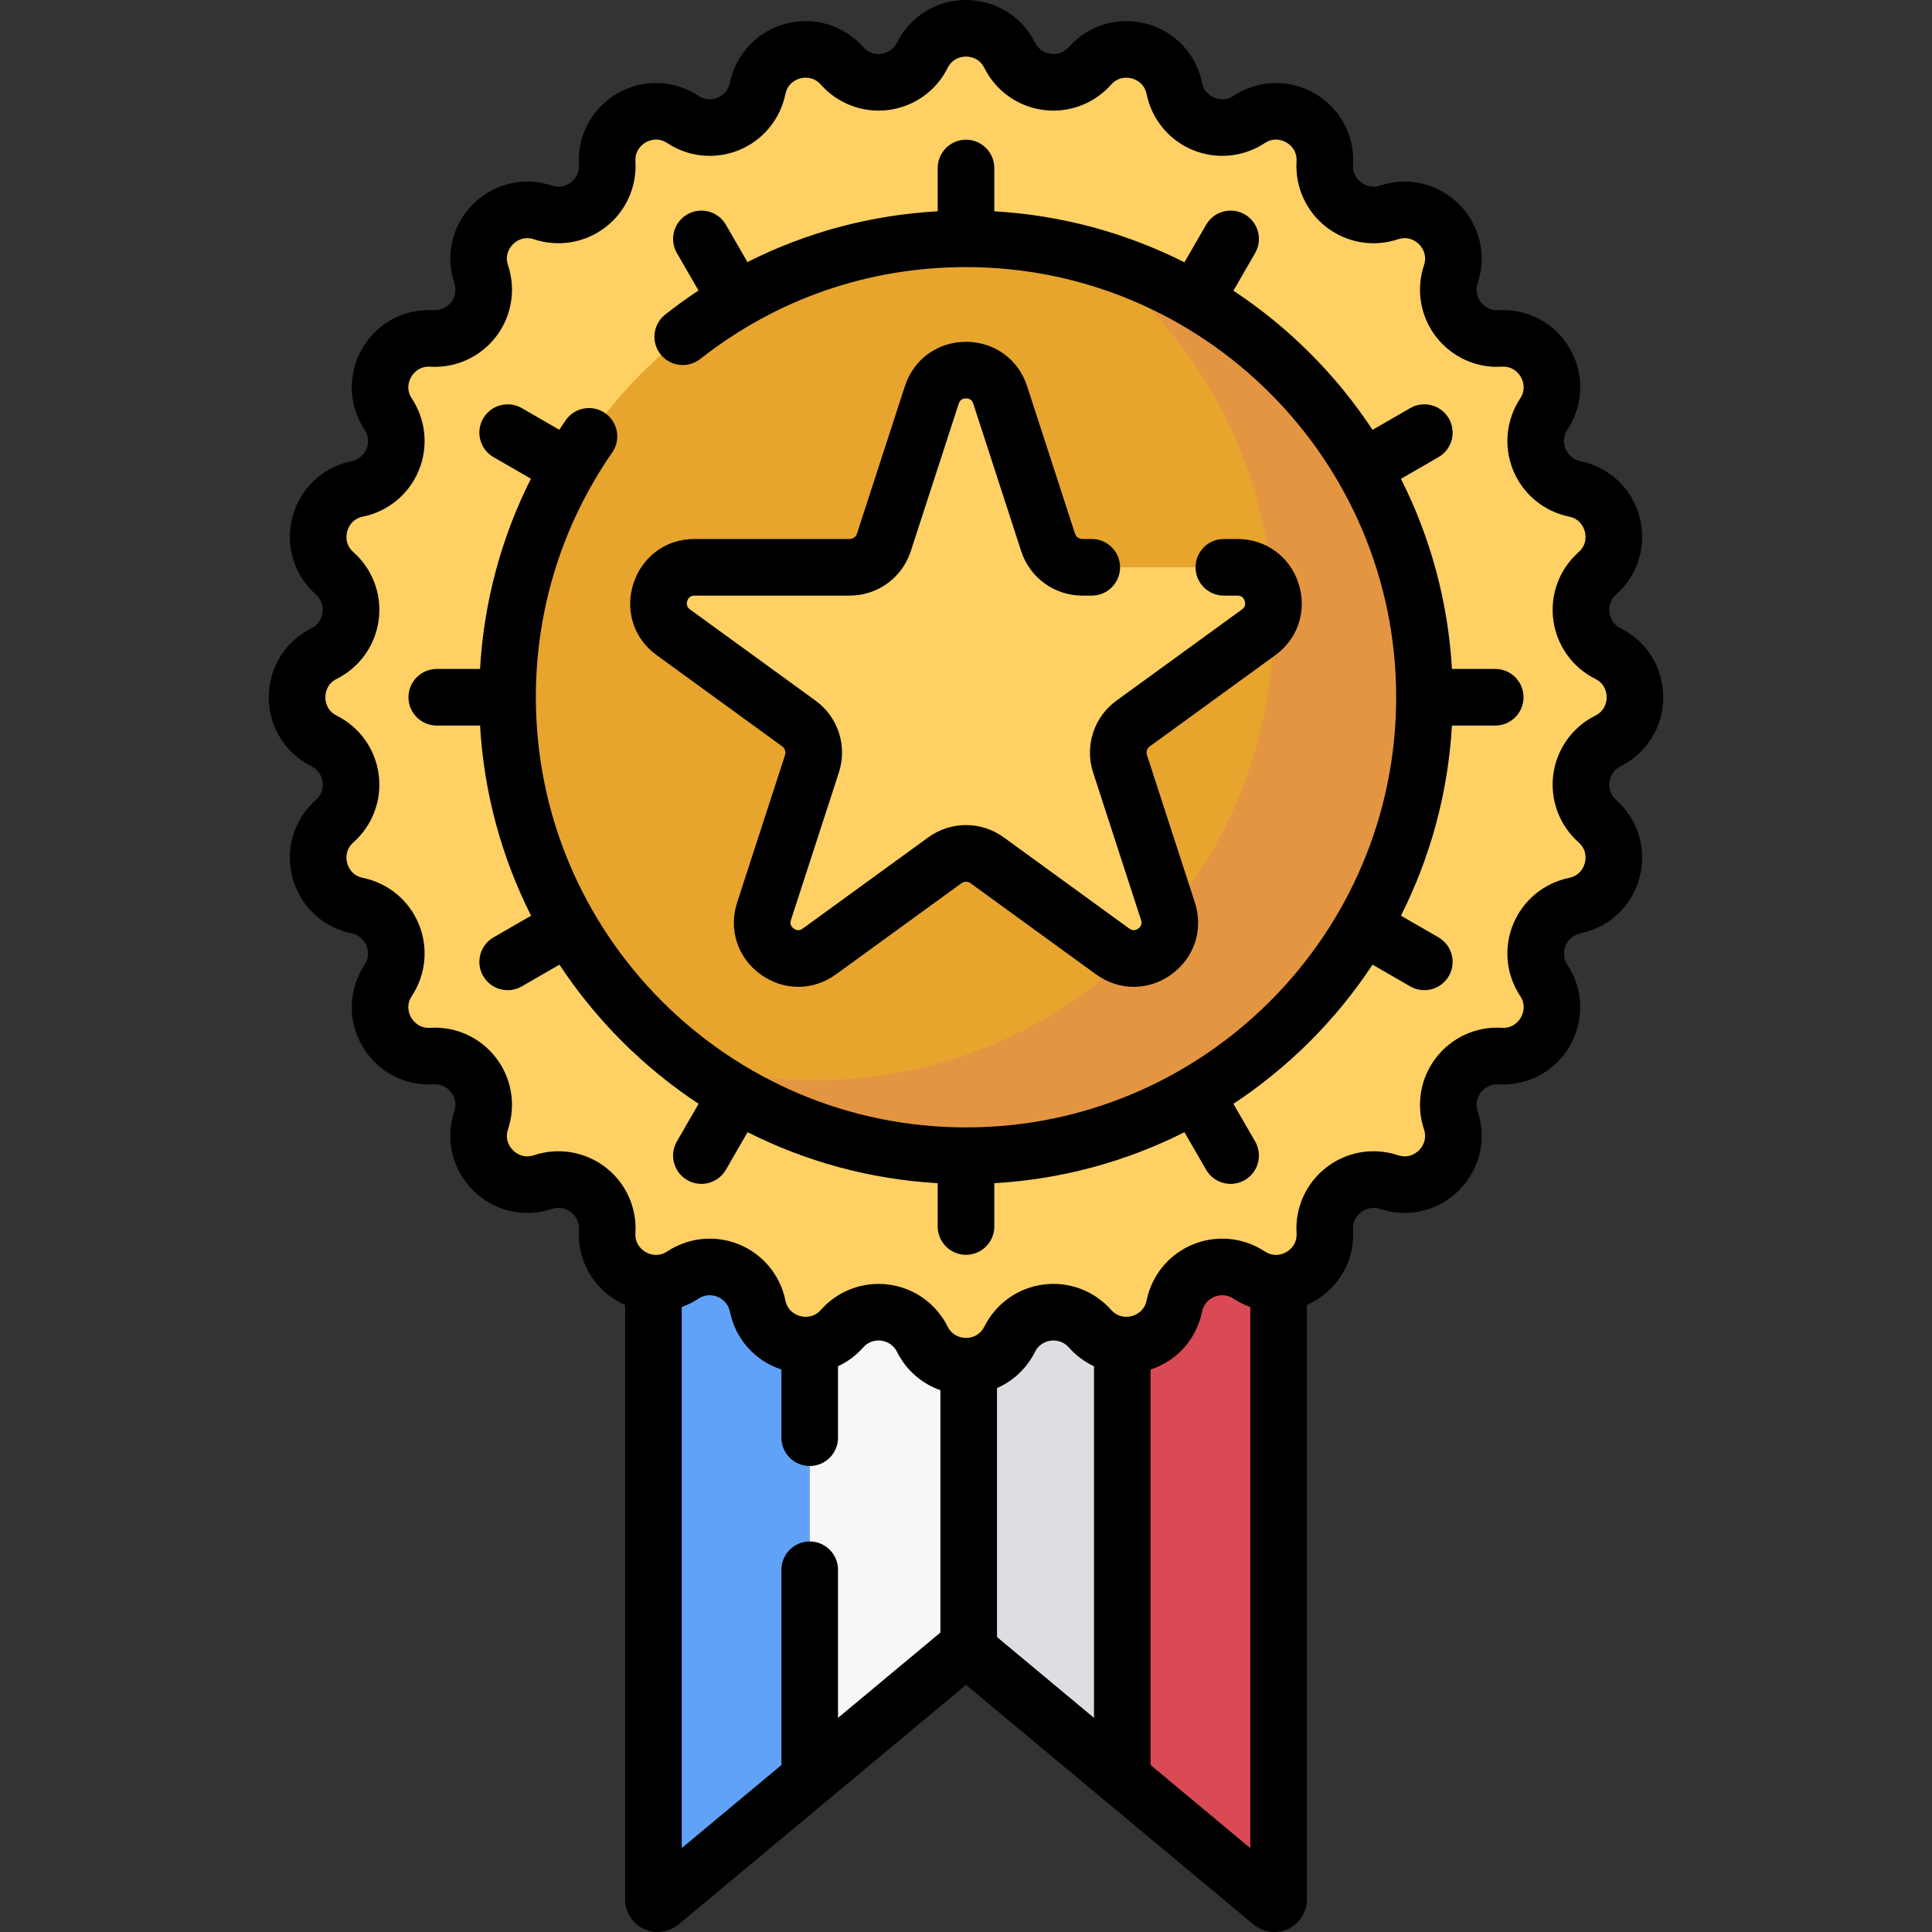 <svg id="Capa_1" enable-background="new 0 0 511.992 511.992" height="512" viewBox="0 0 511.992 511.992" width="512" xmlns="http://www.w3.org/2000/svg"><rect x="0" y="0" width="511.992" height="511.992" fill="#333333" stroke="none"/><g><path d="m426.115 196.355c9.542-4.771 9.542-18.388 0-23.159-8.198-4.099-9.657-15.185-2.8-21.266 7.982-7.078 4.458-20.231-5.994-22.37-8.979-1.838-13.258-12.168-8.208-19.817 5.878-8.903-.93-20.695-11.579-20.056-9.149.549-15.956-8.322-13.057-17.017 3.374-10.121-6.255-19.749-16.376-16.376-8.695 2.898-17.566-3.908-17.017-13.057.639-10.649-11.153-17.457-20.056-11.579-7.649 5.05-17.979.771-19.816-8.208-2.139-10.452-15.292-13.976-22.37-5.994-6.081 6.858-17.167 5.398-21.266-2.8-4.771-9.542-18.388-9.542-23.159 0-4.099 8.198-15.185 9.657-21.266 2.8-7.078-7.982-20.231-4.458-22.37 5.994-1.838 8.979-12.168 13.258-19.816 8.208-8.903-5.878-20.695.93-20.056 11.579.549 9.149-8.322 15.956-17.017 13.057-10.121-3.374-19.749 6.255-16.376 16.376 2.898 8.695-3.908 17.566-13.057 17.017-10.649-.639-17.457 11.153-11.579 20.056 5.05 7.649.771 17.979-8.208 19.816-10.452 2.139-13.976 15.292-5.994 22.37 6.858 6.081 5.398 17.167-2.8 21.266-9.542 4.771-9.542 18.388 0 23.159 8.198 4.099 9.657 15.185 2.8 21.266-7.982 7.078-4.458 20.231 5.994 22.37 8.979 1.838 13.258 12.168 8.208 19.816-5.878 8.903.93 20.695 11.579 20.056 9.149-.549 15.956 8.322 13.057 17.017-3.374 10.121 6.255 19.749 16.376 16.376 8.695-2.898 17.566 3.908 17.017 13.057-.639 10.649 11.153 17.457 20.056 11.579 7.649-5.05 17.979-.771 19.816 8.208 2.139 10.452 15.292 13.976 22.37 5.994 6.081-6.858 17.167-5.398 21.266 2.8 4.771 9.542 18.388 9.542 23.159 0 4.099-8.198 15.185-9.657 21.266-2.8 7.078 7.982 20.231 4.458 22.37-5.994 1.838-8.979 12.168-13.258 19.816-8.208 8.903 5.878 20.695-.93 20.056-11.579-.549-9.149 8.322-15.956 17.017-13.057 10.121 3.374 19.749-6.255 16.376-16.376-2.898-8.695 3.908-17.566 13.057-17.017 10.649.639 17.457-11.153 11.579-20.056-5.05-7.649-.771-17.979 8.208-19.816 10.452-2.139 13.976-15.292 5.994-22.37-6.857-6.08-5.398-17.166 2.8-21.265z" fill="#ffd064"/><circle cx="255.996" cy="184.776" fill="#e7a52e" r="121.494"/><path d="m289.351 67.917c29.249 22.186 48.14 57.316 48.14 96.858 0 67.099-54.395 121.494-121.494 121.494-11.567 0-22.756-1.617-33.355-4.636 20.383 15.461 45.798 24.636 73.355 24.636 67.099 0 121.494-54.395 121.494-121.494-.001-55.532-37.258-102.362-88.14-116.858z" fill="#e49542"/><path d="m331.028 337.893c-7.649-5.05-17.979-.771-19.817 8.208-1.418 6.929-7.678 10.814-13.798 10.318v114.835l39.58 32.984c.729.608 1.836.089 1.836-.86v-163.337c-2.603.145-5.315-.507-7.801-2.148z" fill="#da4a54"/><path d="m200.781 346.101c-1.838-8.98-12.168-13.259-19.816-8.208-2.487 1.642-5.198 2.293-7.802 2.149v163.337c0 .949 1.107 1.468 1.836.86l39.58-32.984v-114.836c-6.12.496-12.38-3.389-13.798-10.318z" fill="#61a2f9"/><path d="m244.417 354.895c-4.099-8.198-15.185-9.658-21.266-2.8-2.385 2.69-5.46 4.073-8.571 4.325v114.835l40.7-33.917c.208-.173.462-.26.717-.26v-75.027c-4.598 0-9.195-2.385-11.58-7.156z" fill="#f9f6f9"/><path d="m288.841 352.095c-6.081-6.858-17.167-5.398-21.266 2.8-2.385 4.771-6.982 7.156-11.579 7.156v75.027c.255 0 .509.087.717.26l40.7 33.917v-114.836c-3.111-.251-6.186-1.634-8.572-4.324z" fill="#dfdde2"/><path d="m265.063 104.67 12.698 39.081c1.276 3.928 4.937 6.588 9.067 6.588h41.092c9.235 0 13.075 11.818 5.604 17.246l-33.244 24.153c-3.341 2.428-4.74 6.731-3.463 10.659l12.698 39.081c2.854 8.783-7.199 16.087-14.671 10.659l-33.244-24.154c-3.341-2.428-7.866-2.428-11.207 0l-33.244 24.153c-7.472 5.428-17.525-1.875-14.671-10.659l12.698-39.081c1.276-3.928-.122-8.231-3.463-10.659l-33.244-24.153c-7.472-5.428-3.632-17.246 5.604-17.246h41.092c4.13 0 7.791-2.659 9.067-6.588l12.698-39.081c2.853-8.782 15.279-8.782 18.133.001z" fill="#ffd064"/><path d="m337.428 160.877c.084-.881.044-1.767-.111-2.633.047.875.084 1.753.111 2.633z" fill="#ffc250"/><path d="m309.699 242.114c-3.424 4.144-7.118 8.057-11.054 11.712 6.419 1.274 12.871-4.64 11.054-11.712z" fill="#ffc250"/><path d="m428.292 212.01c-1.953-1.731-1.9-3.924-1.787-4.786.114-.862.63-2.993 2.965-4.161h-.001c6.972-3.485 11.303-10.492 11.303-18.287s-4.331-14.802-11.302-18.287c-2.335-1.168-2.851-3.299-2.965-4.161-.113-.861-.166-3.054 1.786-4.785 5.832-5.171 8.202-13.061 6.185-20.59s-8.015-13.177-15.65-14.739c-2.557-.523-3.607-2.448-3.939-3.252-.333-.803-.951-2.906.486-5.085 4.295-6.504 4.541-14.738.645-21.488-3.897-6.751-11.143-10.649-18.933-10.187-2.592.153-4.117-1.431-4.646-2.12-.529-.69-1.671-2.562-.846-5.039 2.465-7.394.571-15.411-4.939-20.922-5.513-5.513-13.526-7.408-20.924-4.94-2.476.824-4.349-.317-5.038-.846s-2.276-2.042-2.12-4.647c.467-7.78-3.437-15.034-10.187-18.932-6.749-3.897-14.982-3.65-21.489.645-2.177 1.438-4.28.819-5.084.487-.804-.333-2.729-1.383-3.252-3.94-1.562-7.636-7.21-13.633-14.738-15.65-7.526-2.016-15.418.353-20.591 6.185-1.732 1.954-3.921 1.9-4.785 1.786-.862-.113-2.993-.63-4.161-2.964-3.487-6.974-10.494-11.305-18.288-11.305-7.788 0-14.8 4.325-18.289 11.303-1.167 2.334-3.298 2.851-4.16 2.964-.861.114-3.053.168-4.786-1.787-5.172-5.83-13.062-8.2-20.59-6.184-7.528 2.018-13.176 8.015-14.738 15.65-.523 2.558-2.448 3.607-3.251 3.94-.804.331-2.906.952-5.085-.487-6.504-4.296-14.739-4.54-21.488-.645-6.75 3.897-10.654 11.152-10.187 18.933.156 2.604-1.431 4.117-2.121 4.646-.69.53-2.562 1.671-5.038.846-7.394-2.464-15.411-.571-20.923 4.94-5.511 5.512-7.404 13.528-4.939 20.923.826 2.476-.317 4.348-.846 5.037-.529.69-2.05 2.263-4.647 2.121-7.789-.471-15.035 3.438-18.932 10.187-3.897 6.75-3.65 14.984.644 21.489 1.438 2.178.819 4.281.487 5.084-.333.804-1.383 2.729-3.94 3.252-7.636 1.562-13.633 7.21-15.65 14.739-2.017 7.528.353 15.419 6.184 20.59 1.953 1.731 1.9 3.924 1.787 4.785-.114.862-.63 2.993-2.964 4.161-6.972 3.485-11.302 10.492-11.302 18.287s4.331 14.802 11.302 18.287c2.335 1.168 2.851 3.299 2.965 4.161.113.862.167 3.055-1.787 4.786-5.832 5.171-8.201 13.061-6.184 20.589 2.018 7.529 8.015 13.177 15.65 14.739 2.557.523 3.607 2.448 3.94 3.252.333.803.951 2.906-.487 5.085-4.294 6.504-4.542 14.738-.644 21.488 3.896 6.75 11.153 10.657 18.932 10.187 2.621-.141 4.118 1.431 4.646 2.121.529.689 1.672 2.562.846 5.037-2.465 7.395-.573 15.411 4.938 20.923 5.511 5.513 13.528 7.405 20.924 4.94 2.477-.824 4.348.315 5.038.846.69.529 2.278 2.042 2.122 4.647-.525 8.745 4.448 16.555 12.24 19.97v157.543c0 3.33 1.948 6.394 4.963 7.806 3.009 1.409 6.61.952 9.174-1.184 7.246-6.038 68.501-57.084 76.196-63.496 39.699 33.083 37.125 30.938 76.198 63.498 2.562 2.133 6.164 2.591 9.173 1.182 3.015-1.413 4.962-4.477 4.962-7.806v-157.54c7.805-3.42 12.765-11.238 12.241-19.971-.156-2.604 1.431-4.117 2.12-4.646.689-.53 2.563-1.67 5.039-.846 7.393 2.467 15.412.572 20.923-4.939s7.404-13.528 4.939-20.924c-.825-2.476.316-4.348.846-5.038.529-.688 2.045-2.257 4.647-2.12 7.784.475 15.034-3.437 18.932-10.187 3.896-6.75 3.65-14.984-.645-21.489-1.438-2.178-.819-4.281-.486-5.084.332-.804 1.383-2.729 3.939-3.252 7.636-1.562 13.633-7.21 15.65-14.739 2.018-7.53-.352-15.419-6.183-20.59zm-247.629 134.36c1.538-.549 3.027-1.289 4.435-2.218 2.176-1.438 4.281-.821 5.085-.486.803.333 2.728 1.383 3.251 3.939 1.486 7.261 6.666 13.041 13.646 15.325v18.07c0 4.143 3.358 7.5 7.5 7.5s7.5-3.357 7.5-7.5v-18.933c2.495-1.163 4.774-2.843 6.683-4.996 1.732-1.954 3.924-1.898 4.786-1.787.862.114 2.993.63 4.16 2.965 2.431 4.862 6.575 8.439 11.504 10.158v64.223l-27.133 22.612v-39.242c0-4.143-3.358-7.5-7.5-7.5s-7.5 3.357-7.5 7.5v51.742l-26.417 22.014zm83.55 21.476c4.296-1.875 7.879-5.214 10.07-9.597 1.168-2.335 3.299-2.851 4.16-2.965.864-.11 3.055-.166 4.786 1.786 1.909 2.153 4.189 3.833 6.684 4.996v93.176l-25.7-21.417zm40.7 99.896v-104.813c6.979-2.284 12.16-8.063 13.646-15.325.523-2.557 2.448-3.607 3.252-3.939.802-.333 2.906-.951 5.085.486 1.408.93 2.896 1.669 4.434 2.219v143.386zm117.849-278.096c-.001 0-.001 0 0 0-6.081 3.04-10.241 8.88-11.128 15.619-.888 6.74 1.619 13.457 6.706 17.967 2.272 2.016 1.909 4.507 1.647 5.484-.263.978-1.192 3.316-4.17 3.926-6.66 1.363-12.188 5.927-14.79 12.207s-1.918 13.417 1.827 19.089c1.674 2.536.678 4.849.172 5.725-.507.877-2.02 2.896-5.042 2.714-6.799-.425-13.308 2.568-17.446 7.962-4.139 5.393-5.326 12.463-3.177 18.912.961 2.883-.601 4.858-1.315 5.574-.716.715-2.693 2.273-5.573 1.315-6.453-2.151-13.521-.963-18.913 3.177-5.394 4.139-8.37 10.66-7.962 17.445.182 3.032-1.837 4.536-2.714 5.043-1.756 1.014-3.864 1.055-5.724-.172-5.674-3.746-12.812-4.429-19.09-1.827-6.28 2.602-10.844 8.13-12.207 14.79-.609 2.977-2.948 3.907-3.927 4.17-1.888.507-3.961.07-5.484-1.648-4.51-5.085-11.228-7.6-17.966-6.705-6.739.887-12.579 5.047-15.619 11.128-.999 1.998-2.832 3.01-4.871 3.01-1.012 0-3.513-.293-4.871-3.01-3.04-6.08-8.878-10.24-15.618-11.128-6.723-.887-13.448 1.609-17.968 6.706-2.015 2.273-4.505 1.909-5.484 1.647-.978-.263-3.317-1.193-3.926-4.17-1.363-6.659-5.926-12.188-12.206-14.79-6.281-2.601-13.417-1.918-19.091 1.827-1.89 1.248-3.995 1.169-5.724.172-.876-.507-2.895-2.011-2.713-5.043.407-6.786-2.57-13.308-7.963-17.446s-12.462-5.325-18.912-3.176c-2.883.959-4.857-.601-5.574-1.316-.715-.715-2.276-2.69-1.315-5.572 2.15-6.45.962-13.521-3.176-18.913-4.139-5.395-10.663-8.386-17.446-7.962-3.026.177-4.537-1.838-5.043-2.714s-1.502-3.188.171-5.724c3.746-5.673 4.429-12.809 1.828-19.09-2.601-6.28-8.13-10.844-14.791-12.207-2.976-.609-3.907-2.948-4.168-3.926-.262-.978-.626-3.469 1.647-5.484 5.086-4.51 7.593-11.227 6.706-17.966-.887-6.74-5.047-12.579-11.128-15.62-2.717-1.358-3.01-3.859-3.01-4.871s.293-3.513 3.011-4.871c6.081-3.041 10.24-8.88 11.127-15.619.887-6.74-1.62-13.456-6.706-17.966-2.273-2.016-1.909-4.507-1.647-5.485s1.192-3.316 4.169-3.926c6.66-1.363 12.189-5.927 14.791-12.207 2.601-6.281 1.918-13.417-1.828-19.089-1.674-2.536-.677-4.849-.171-5.725s2.018-2.889 5.042-2.714c6.786.407 13.308-2.569 17.446-7.962 4.139-5.393 5.326-12.463 3.176-18.913-.961-2.882.6-4.857 1.315-5.572.716-.716 2.691-2.276 5.573-1.316 6.448 2.148 13.518.962 18.912-3.176 5.393-4.139 8.37-10.66 7.963-17.446-.182-3.032 1.837-4.536 2.713-5.043.877-.504 3.19-1.503 5.724.172 5.671 3.745 12.808 4.429 19.09 1.828 6.281-2.602 10.844-8.131 12.207-14.791.609-2.977 2.948-3.907 3.926-4.169.977-.264 3.468-.626 5.484 1.646 4.51 5.087 11.227 7.589 17.967 6.707 6.74-.888 12.579-5.048 15.619-11.128 1.359-2.718 3.859-3.011 4.872-3.011 1.012 0 3.513.293 4.871 3.011 3.041 6.08 8.88 10.24 15.619 11.128 6.738.878 13.456-1.62 17.967-6.707 2.015-2.271 4.506-1.91 5.484-1.646.978.262 3.316 1.192 3.926 4.169 1.363 6.66 5.927 12.189 12.208 14.791 6.281 2.601 13.417 1.917 19.088-1.828 2.536-1.673 4.849-.677 5.725-.172.876.507 2.896 2.011 2.714 5.043-.408 6.785 2.568 13.307 7.961 17.445 5.395 4.14 12.466 5.329 18.913 3.177 2.881-.959 4.858.601 5.574 1.316.715.715 2.276 2.691 1.315 5.572-2.149 6.45-.962 13.521 3.177 18.913 4.138 5.395 10.653 8.381 17.445 7.962 3.018-.177 4.537 1.838 5.043 2.714s1.502 3.188-.172 5.724c-3.745 5.673-4.429 12.81-1.827 19.09s8.13 10.844 14.79 12.207c2.977.609 3.907 2.948 4.17 3.927.262.978.625 3.469-1.648 5.484-5.086 4.51-7.593 11.227-6.705 17.966.887 6.739 5.047 12.579 11.128 15.619 2.717 1.358 3.01 3.859 3.01 4.871s-.294 3.513-3.01 4.871z"/><path d="m174.06 173.651 33.244 24.153c.715.52 1.012 1.434.739 2.274l-12.698 39.081c-2.323 7.15.106 14.625 6.188 19.044 6.081 4.417 13.942 4.419 20.024-.001l33.245-24.153c.715-.52 1.674-.52 2.39 0l33.244 24.153c6.082 4.42 13.943 4.419 20.023.001 6.082-4.419 8.512-11.894 6.188-19.044l-12.698-39.082c-.273-.84.023-1.754.738-2.273l33.244-24.152c6.082-4.419 8.511-11.894 6.188-19.044s-8.682-11.771-16.2-11.771h-3.592c-4.143 0-7.5 3.357-7.5 7.5s3.357 7.5 7.5 7.5h3.592c.98 0 1.631.473 1.934 1.405.304.933.055 1.697-.738 2.273l-33.245 24.155c-5.988 4.352-8.474 12.005-6.187 19.044l12.698 39.081c.303.933.054 1.697-.739 2.273-.795.576-1.6.575-2.391 0l-33.243-24.153c-5.989-4.351-14.036-4.353-20.024 0l-33.245 24.153c-.793.576-1.598.576-2.391 0s-1.042-1.341-.739-2.273l12.698-39.08c2.288-7.041-.199-14.694-6.188-19.045l-33.244-24.154c-.793-.575-1.042-1.34-.739-2.272.303-.933.954-1.405 1.934-1.405h41.092c7.402 0 13.912-4.729 16.2-11.77l12.698-39.081c.303-.932.954-1.404 1.934-1.405.98 0 1.632.474 1.935 1.405l12.697 39.082c2.287 7.039 8.798 11.769 16.2 11.769h2.5c4.143 0 7.5-3.357 7.5-7.5s-3.357-7.5-7.5-7.5h-2.5c-.884 0-1.661-.564-1.935-1.404l-12.697-39.082c-2.323-7.149-8.683-11.77-16.201-11.77-7.518.001-13.876 4.62-16.199 11.771l-12.698 39.08c-.273.841-1.05 1.405-1.934 1.405h-41.092c-16.485-.001-23.371 21.106-10.01 30.812z"/><path d="m396.248 177.275h-11.473c-1.039-18.029-5.797-35.077-13.517-50.386l9.95-5.745c3.587-2.071 4.816-6.658 2.745-10.245-2.07-3.588-6.659-4.815-10.245-2.745l-9.971 5.757c-9.664-14.644-22.232-27.212-36.876-36.876l5.757-9.971c2.071-3.587.842-8.174-2.745-10.245-3.589-2.071-8.175-.843-10.245 2.745l-5.745 9.95c-15.31-7.72-32.358-12.478-50.386-13.517v-11.474c0-4.143-3.357-7.5-7.5-7.5-4.142 0-7.5 3.357-7.5 7.5v11.469c-17.763 1.002-34.8 5.568-50.424 13.457l-5.707-9.886c-2.071-3.588-6.658-4.815-10.245-2.745-3.587 2.071-4.816 6.658-2.745 10.245l5.726 9.918c-3.006 1.988-5.946 4.111-8.813 6.367-3.255 2.561-3.818 7.276-1.256 10.531 2.562 3.256 7.278 3.818 10.532 1.256 20.174-15.874 44.511-24.354 70.432-24.354 62.856 0 113.994 51.138 113.994 113.994s-51.138 113.995-113.995 113.995-113.994-51.138-113.994-113.994c0-23.369 7.019-45.793 20.239-64.863 2.36-3.403 1.514-8.076-1.891-10.437-3.405-2.36-8.078-1.514-10.437 1.892-.578.834-1.146 1.673-1.703 2.518l-9.927-5.731c-3.588-2.071-8.174-.843-10.245 2.745-2.071 3.587-.842 8.174 2.745 10.245l9.911 5.722c-7.887 15.659-12.468 32.743-13.479 50.409h-11.473c-4.142 0-7.5 3.357-7.5 7.5s3.358 7.5 7.5 7.5h11.474c1.039 18.029 5.797 35.077 13.517 50.386l-9.95 5.745c-3.587 2.071-4.816 6.658-2.745 10.245 2.077 3.598 6.667 4.81 10.245 2.745l9.971-5.757c9.664 14.644 22.232 27.212 36.876 36.876l-5.757 9.972c-2.071 3.587-.842 8.174 2.745 10.245 3.571 2.061 8.165.858 10.245-2.745l5.745-9.95c15.31 7.72 32.358 12.478 50.386 13.517v11.473c0 4.143 3.358 7.5 7.5 7.5 4.143 0 7.5-3.357 7.5-7.5v-11.473c18.029-1.039 35.077-5.797 50.386-13.517l5.745 9.95c2.08 3.605 6.675 4.806 10.245 2.745 3.587-2.071 4.816-6.658 2.745-10.245l-5.757-9.971c14.644-9.664 27.212-22.232 36.876-36.876l9.971 5.757c3.583 2.067 8.172.847 10.245-2.745 2.071-3.587.842-8.174-2.745-10.245l-9.95-5.745c7.72-15.31 12.478-32.357 13.517-50.386h11.473c4.143 0 7.5-3.357 7.5-7.5s-3.354-7.502-7.497-7.502z"/></g></svg>
